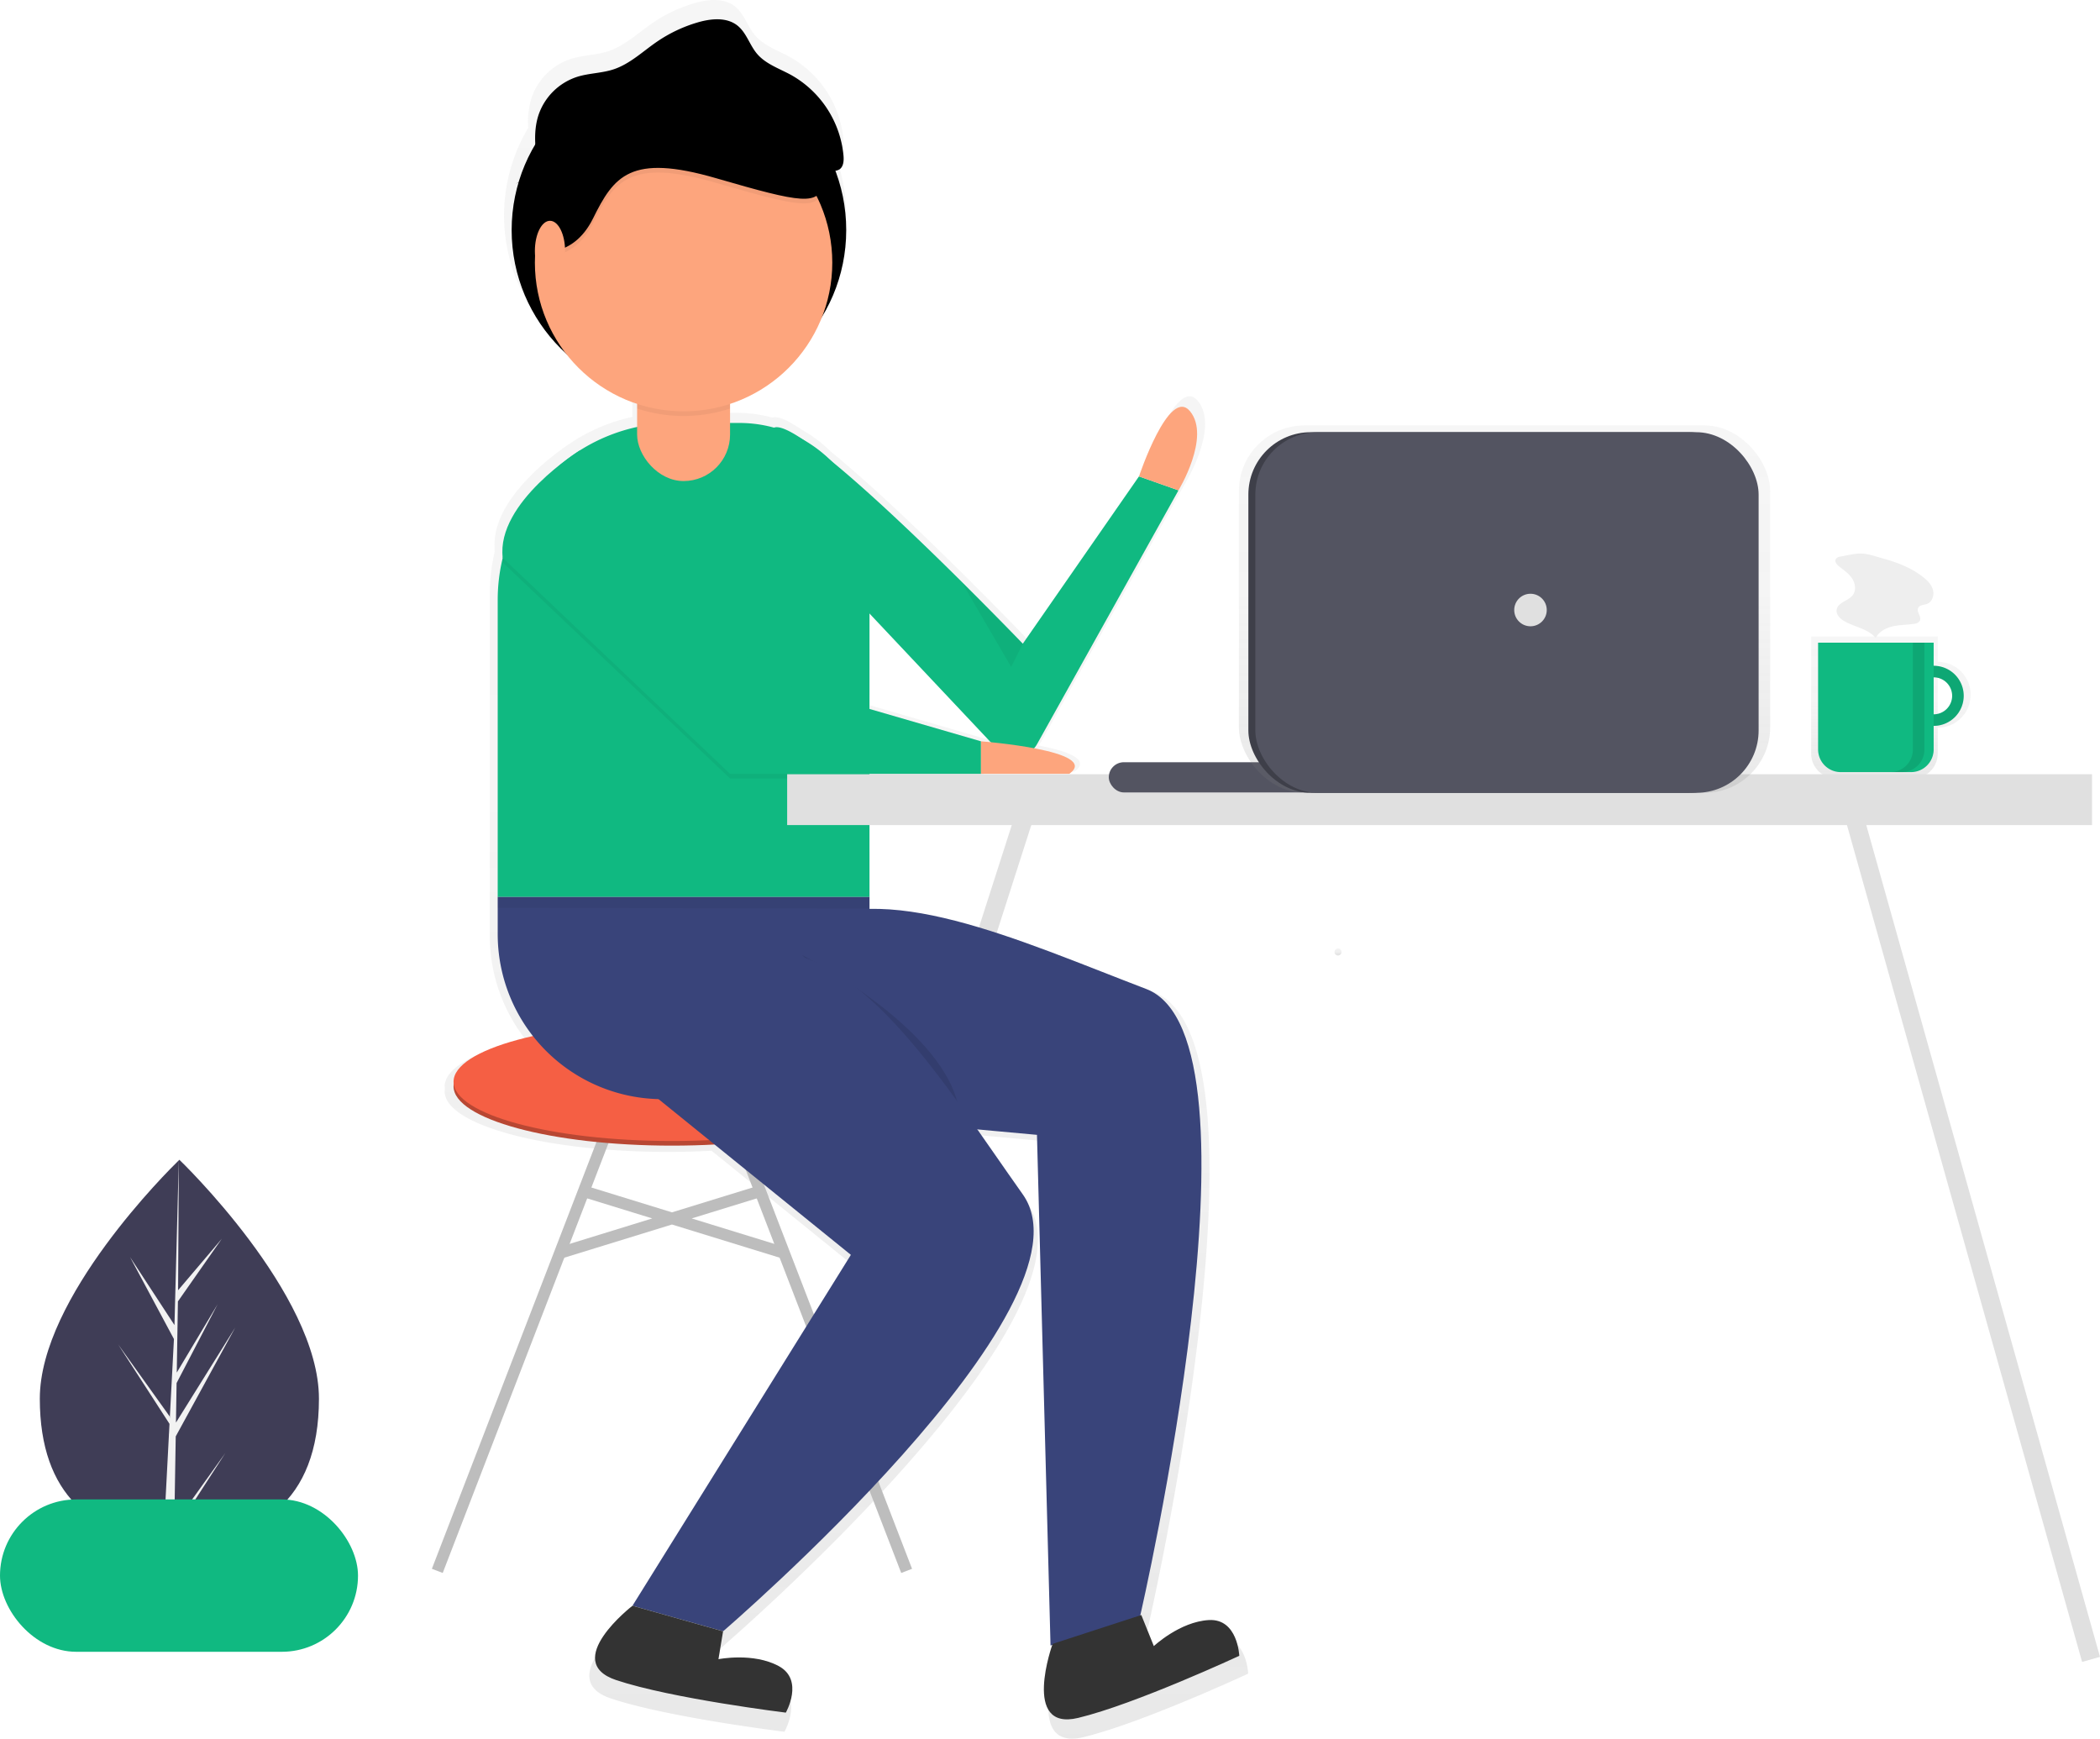 <svg data-name="Layer 1" xmlns="http://www.w3.org/2000/svg" xmlns:xlink="http://www.w3.org/1999/xlink" width="903.822" height="748.215"><defs><linearGradient id="a" x1="963.632" y1="410.815" x2="963.632" y2="349.802" gradientUnits="userSpaceOnUse"><stop offset="0" stop-color="gray" stop-opacity=".25"/><stop offset=".535" stop-color="gray" stop-opacity=".12"/><stop offset="1" stop-color="gray" stop-opacity=".1"/></linearGradient><linearGradient id="b" x1="514.095" y1="824.108" x2="514.095" y2="75.892" xlink:href="#a"/><linearGradient id="c" x1="725.679" y1="487.075" x2="725.679" y2="484.075" xlink:href="#a"/><linearGradient id="d" x1="647.539" y1="341.178" x2="647.539" y2="183.077" xlink:href="#a"/></defs><path d="M137.273 601.895c0 45.239-26.895 61.036-60.068 61.036-.772 0-1.54-.008-2.305-.029-1.536-.033-3.06-.1-4.563-.209-29.942-2.116-53.204-18.728-53.204-60.798 0-43.536 55.626-98.473 59.821-102.552l.009-.004c.158-.158.242-.238.242-.238s60.068 57.55 60.068 102.794z" fill="#3f3d56"/><path d="M75.013 656.01l21.972-30.698-22.026 34.066-.059 3.524c-1.536-.033-3.06-.1-4.563-.209l2.367-45.26-.016-.35.042-.067.22-4.275-22.08-34.154 22.148 30.948.054.906 1.79-34.197-18.903-35.29 19.133 29.283 1.862-70.894.009-.242v.238l-.31 55.906L95.47 533.08l-18.895 26.978-.497 30.618 17.572-29.383-17.647 33.892-.276 17.02 25.509-40.9-25.605 46.842z" fill="#f2f2f2"/><path d="M983.788 360.697v-10.895h-54.476v50.39a10.623 10.623 0 0010.623 10.623h33.23a10.623 10.623 0 0010.623-10.623v-11.167a14.164 14.164 0 000-28.328zm0 22.88v-17.432a8.716 8.716 0 110 17.432z" transform="translate(-149.803 -75.892)" fill="url(#a)" opacity=".7"/><path d="M832.232 286.51a12.932 12.932 0 1012.932 12.932 12.932 12.932 0 00-12.932-12.932zm0 20.89a7.958 7.958 0 117.958-7.958 7.958 7.958 0 01-7.958 7.958z" fill="#10b981"/><path d="M832.232 286.51a12.932 12.932 0 1012.932 12.932 12.932 12.932 0 00-12.932-12.932zm0 20.89a7.958 7.958 0 117.958-7.958 7.958 7.958 0 01-7.958 7.958z" opacity=".1"/><path d="M782.493 276.563h49.739v45.957a9.75 9.75 0 01-9.75 9.75h-30.239a9.75 9.75 0 01-9.75-9.75v-45.957z" fill="#10b981"/><path d="M823.279 276.563v46.008a9.699 9.699 0 01-9.7 9.699h4.975a9.699 9.699 0 009.699-9.7v-46.007z" opacity=".1"/><path d="M792.308 239.48a2.904 2.904 0 00-2.196 1.116c-.653 1.183.53 2.516 1.609 3.329 1.993 1.502 4.094 2.976 5.449 5.072s1.78 5.02.3 7.029c-1.935 2.622-6.549 3.186-6.995 6.414-.287 2.072 1.505 3.84 3.32 4.88 4.48 2.566 10.256 3.251 13.5 7.267 1.343-2.76 4.346-4.356 7.34-5.038s6.102-.63 9.137-1.092a3.16 3.16 0 002.52-1.338c.85-1.721-1.569-3.786-.734-5.515.635-1.315 2.5-1.213 3.863-1.74 2.219-.857 3.133-3.712 2.504-6.006s-2.408-4.086-4.279-5.556c-5.04-3.96-11.1-6.29-17.23-7.965-2.851-.78-6.198-2.001-9.16-2.12-2.858-.113-6.118.78-8.948 1.264z" fill="#eee"/><path fill="none" stroke="#e0e0e0" stroke-miterlimit="10" stroke-width="8" d="M443.209 344.016l-104 324"/><path d="M673.591 780.399c-12.792.742-24.19 11.458-24.19 11.458l-5.51-13.67-.45.147c2.692-11.785 57.466-254.72 2.635-275.663-42.134-16.093-86.824-36.008-121.839-35.26v-57.39h49.09v-2.045h38.861c7.45-5.32-3.375-8.98-15.473-11.267a11.056 11.056 0 001.296-1.83l62.243-111.67s14.318-23.521 5.114-34.771-22.5 28.635-22.5 28.635l-51.134 73.633s-51.608-53.79-84.439-80.54a57.469 57.469 0 00-12.221-9.238c-5.993-4.054-10.53-6.155-12.767-5.331-.023.008-.04.022-.063.031a57.287 57.287 0 00-15.277-2.077h-4.09v-8.39a65.608 65.608 0 0040.526-38.402 73.695 73.695 0 005.84-64.168 4.258 4.258 0 001.722-.596c1.852-1.192 2.035-3.8 1.857-5.996a45.555 45.555 0 00-23.123-35.619c-5.182-2.833-11.116-4.785-14.937-9.288-3.283-3.87-4.662-9.281-8.635-12.438-4.72-3.751-11.538-3.106-17.33-1.433a63.058 63.058 0 00-18.088 8.536c-6.265 4.29-11.918 9.803-19.13 12.178-5.125 1.687-10.683 1.654-15.84 3.239a26.605 26.605 0 00-17.117 16.694 34.75 34.75 0 00-1.464 13.048 73.22 73.22 0 00-7.346 16.712c-.386.209-.774.413-1.156.627l1.12-.504a73.617 73.617 0 0020.743 75.09 65.552 65.552 0 0031.45 22.32v10.15a77.333 77.333 0 00-25.1 10.28l-.01-.013s-.653.404-1.77 1.155l-.336.227c-7.567 5.136-32.926 23.903-32.07 44.182q-.05 1.17.014 2.347a77.975 77.975 0 00-2.089 17.883v147.17a72.275 72.275 0 0015.512 44.826c-21.342 4.783-34.943 12.017-34.943 20.114a6.55 6.55 0 010 2.045c0 14.403 43.04 26.079 96.132 26.079 6.42 0 12.69-.173 18.757-.498l59.99 48.564-96.132 154.425s-31.703 24.544-7.159 32.725 74.656 14.318 74.656 14.318 8.181-14.318-3.068-20.454-26.59-3.068-26.59-3.068l2.045-12.272s166.698-143.175 131.926-192.264c-6.652-9.391-13.304-19.082-20.014-28.62l26.242 2.39 5.971 224.758.747-.243c-1.499 4.415-12.101 37.74 11.4 32.1 25.157-6.037 70.932-27.332 70.932-27.332s-.628-16.478-13.42-15.736zm-100.265-386.74l-49.089-14.252v-41.996l53.354 56.637c-2.623-.263-4.265-.39-4.265-.39z" transform="translate(-149.803 -75.892)" fill="url(#b)" opacity=".7"/><circle cx="292.209" cy="99.016" r="72"/><path d="M374.21 264.016l54.946 58.329a10.735 10.735 0 0017.19-2.135l60.863-109.194-17-6-50 72s-93.867-97.837-107-93 41 80 41 80z" fill="#10b981"/><path fill="none" stroke="#bdbdbd" stroke-miterlimit="10" stroke-width="5" d="M269.209 466.016l-81 210M309.209 466.016l81 210"/><ellipse cx="289.209" cy="467.516" rx="94" ry="25.5" fill="#b84733"/><ellipse cx="289.209" cy="465.516" rx="94" ry="25.5" fill="#f55f44"/><path fill="none" stroke="#bdbdbd" stroke-miterlimit="10" stroke-width="5" d="M249.655 512.154l88.69 27.33M328.763 512.154l-88.69 27.33"/><path d="M290.304 182.016h27.905a56 56 0 0156 56v148h-160V258.111a76.095 76.095 0 0176.095-76.095z" fill="#10b981"/><path d="M214.21 386.016h160v87h-89a71 71 0 01-71-71v-16z" fill="#39447a"/><path d="M216.37 242.055l97.839 92.961h108v-14l-93-27-79.554-98.24s-36.124 22.319-33.285 46.28z" opacity=".05"/><path d="M216.37 240.055l97.839 92.961h108v-14l-93-27-79.554-98.24s-36.124 22.319-33.285 46.28z" fill="#10b981"/><path d="M422.21 319.016s52 4 38 14h-38zM490.21 205.016s13-39 22-28-5 34-5 34z" fill="#fda57d"/><path opacity=".05" d="M214.209 386.016v4.667l160 .333v-5h-160z"/><path d="M338.671 478.56L446.3 488.37l5.839 219.772 38.53-12.544s57.627-248.998 2.677-269.987-114.348-48.625-149.812-26.102-4.862 79.052-4.862 79.052z" fill="#39447a"/><path d="M345.21 411.016s59 30 67 64" opacity=".1"/><path d="M282.21 472.016l84 68-94 151 39 11s163-140 129-188-68-104-110-105-48 63-48 63z" fill="#39447a"/><path opacity=".05" d="M414.209 251.016l21 36 5-10-26-26z"/><path d="M272.21 691.016s-31 24-7 32 73 14 73 14 8-14-3-20-26-3-26-3l2-12zM453.032 707.43s-13.617 37.765 10.982 31.861 69.36-26.725 69.36-26.725-.615-16.113-13.123-15.387-23.653 11.204-23.653 11.204l-5.389-13.367z" fill="#333"/><rect x="274.209" y="147.016" width="40" height="60" rx="20" fill="#fda57d"/><path d="M294.21 149.016a20 20 0 00-20 20v6.795a64.006 64.006 0 0040 0v-6.795a20 20 0 00-20-20z" opacity=".05"/><circle cx="294.209" cy="113.016" r="64" fill="#fda57d"/><path d="M230.21 110.112s16 4.123 25-14.062 16-28.103 53-17.358 44.442 12.057 46.22 1.896c1.216-6.944-11.94-23.81-20.395-33.795-4.124-4.871-10.855-7.777-18.048-7.777H274.21l-25 11.572-19 16.532-4 22.318z" opacity=".05"/><path d="M230.21 108.112s16 4.123 25-14.062 16-28.103 53-17.358 44.442 12.057 46.22 1.896c1.216-6.944-11.94-23.81-20.395-33.795-4.124-4.871-10.855-7.777-18.048-7.777H274.21l-25 11.572-19 16.532-4 22.318z"/><ellipse cx="236.709" cy="108.016" rx="6.5" ry="13" fill="#fda57d"/><path d="M232.063 74.565c-1.483-8.371-2.94-17.161-.24-25.223a26.014 26.014 0 0116.737-16.324c5.043-1.55 10.478-1.517 15.489-3.167 7.052-2.322 12.58-7.712 18.706-11.908a61.658 61.658 0 0117.687-8.346c5.663-1.637 12.33-2.267 16.945 1.4 3.885 3.087 5.234 8.379 8.444 12.162 3.736 4.404 9.54 6.312 14.606 9.083a44.545 44.545 0 0122.61 34.829c.174 2.146-.005 4.697-1.816 5.863a6.483 6.483 0 01-3.647.665c-25.579-.365-51.188-.732-76.661-3.08-7.92-.73-15.854-1.653-23.8-1.352a77.855 77.855 0 00-35.045 9.888"/><rect y="645.267" width="154.085" height="65.568" rx="32.784" fill="#10b981"/><path d="M725.68 487.075a1.5 1.5 0 000-3 1.5 1.5 0 000 3z" transform="translate(-149.803 -75.892)" fill="url(#c)"/><path fill="none" stroke="#e0e0e0" stroke-miterlimit="10" stroke-width="8" d="M795.971 344.016l104 370.092"/><path fill="#e0e0e0" d="M338.787 333.178h561.606v21.885H338.787z"/><rect x="477.209" y="328.016" width="92" height="13" rx="6.5" fill="#535461"/><rect x="533.209" y="183.077" width="228.659" height="158.101" rx="28.22" fill="url(#d)" opacity=".7"/><rect x="537.286" y="185.994" width="216.609" height="155.184" rx="26.835" fill="#3e3f49"/><rect x="540.286" y="185.994" width="216.609" height="155.184" rx="26.835" fill="#535461"/><circle cx="658.709" cy="262.516" r="7" fill="#e0e0e0"/></svg>